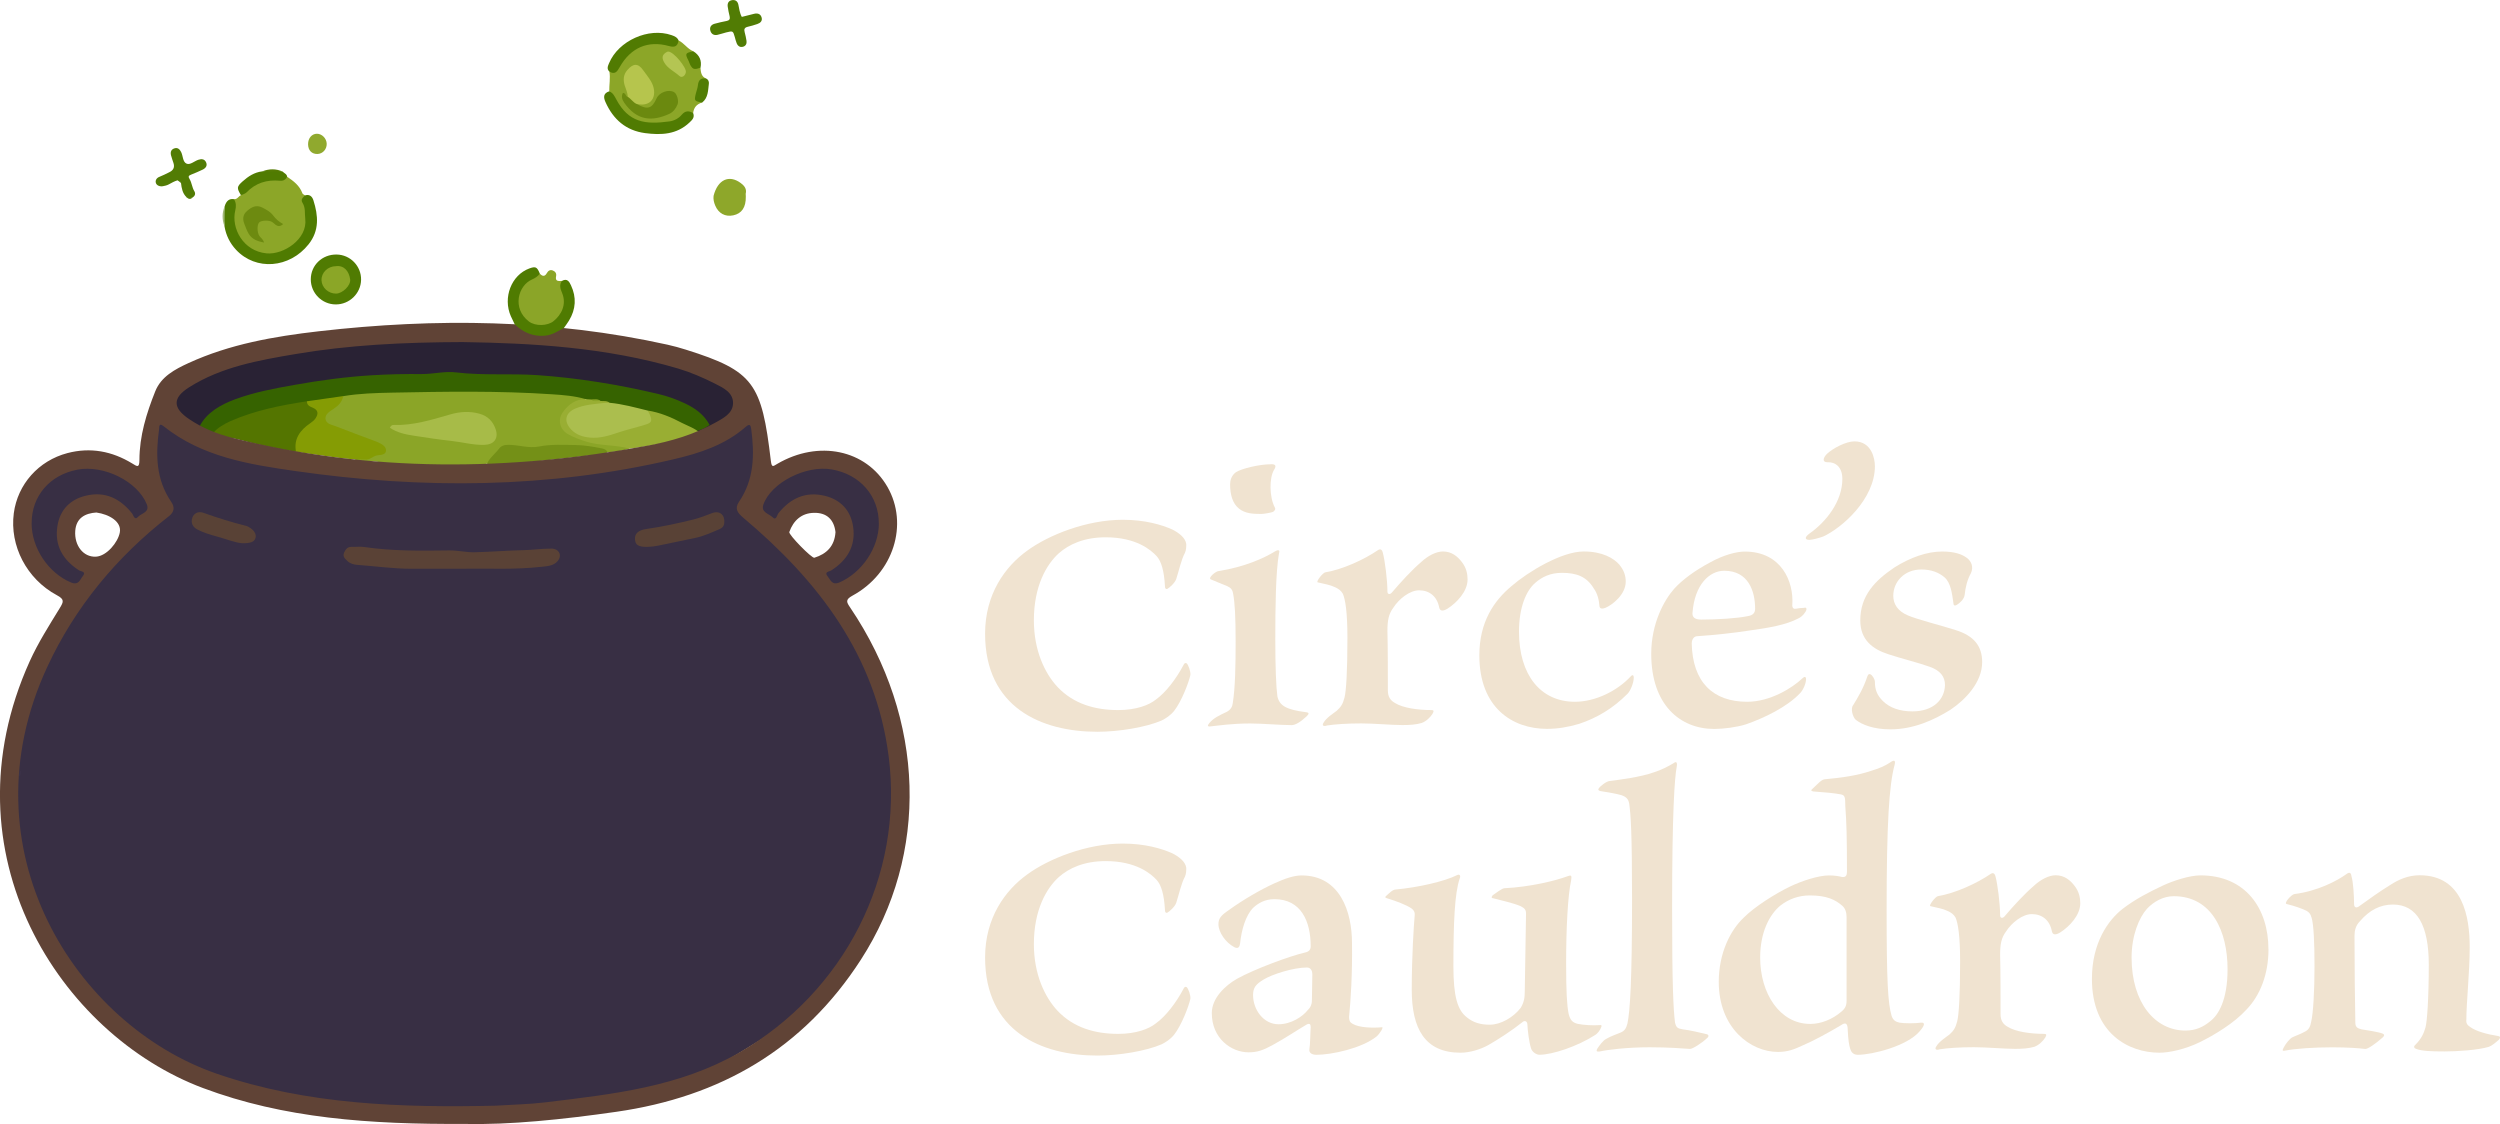 <?xml version="1.0" encoding="UTF-8"?><svg id="Layer_2" xmlns="http://www.w3.org/2000/svg" viewBox="0 0 514.98 231.55"><defs><style>.cls-1{fill:#f0e3d0;}.cls-2{fill:#6b890f;}.cls-3{fill:#99ae33;}.cls-4{fill:#a0b776;}.cls-5{fill:#8ba627;}.cls-6{fill:#8ba527;}.cls-7{fill:#8ba528;}.cls-8{fill:#8ca628;}.cls-9{fill:#90a92e;}.cls-10{fill:#b6c54d;}.cls-11{fill:#b4c553;}.cls-12{fill:#8ea72a;}.cls-13{fill:#859c04;}.cls-14{fill:#abbe4e;}.cls-15{fill:#a7bb48;}.cls-16{fill:#366300;}.cls-17{fill:#6d8a10;}.cls-18{fill:#292234;}.cls-19{fill:#5a4236;}.cls-20{fill:#382f44;}.cls-21{fill:#594236;}.cls-22{fill:#567c04;}.cls-23{fill:#3c3249;}.cls-24{fill:#604336;}.cls-25{fill:#527c04;}.cls-26{fill:#527c02;}.cls-27{fill:#749017;}.cls-28{fill:#527d06;}.cls-29{fill:#4f7b01;}.cls-30{fill:#517d04;}.cls-31{fill:#517b02;}.cls-32{fill:#517c04;}.cls-33{fill:#547500;}.cls-34{fill:#507b01;}.cls-35{fill:#507b02;}</style></defs><g id="Layer_1-2"><g id="Mobile"><path class="cls-20" d="m39.79,90.65l12.13,4.31,19.94,1.35,24.53,2.96,15.36-2.16,18.33-2.16,13.48-4.58,11.86-5.39.54,4.31v9.43l.54,3.23,8.35-7.28,11.05.81,5.39,4.85,1.35,8.09-2.96,8.35-8.09,5.66,2.7,3.5,11.05,26.68-2.7,31.53-14.28,22.91-25.06,15.36-26.14,6.74-40.43-.54-34.5-6.47-22.91-14.28-14.01-24.53-3.77-23.45,5.66-21.83,8.35-15.09-.54-1.35-7.55-5.12-1.89-12.67,7.28-8.89,10.78-.54,8.89,8.89-2.16-11.32,1.66-7.52,7.77,6.18Zm-20.08,13.21c-3.2,0-5.79,2.65-5.79,5.93s2.59,5.93,5.79,5.93,5.79-2.65,5.79-5.93-2.59-5.93-5.79-5.93Zm142.16,6.06c0,3.65,2.78,6.6,6.2,6.6s6.2-2.96,6.2-6.6-2.78-6.6-6.2-6.6-6.2,2.96-6.2,6.6Z"/><polygon class="cls-18" points="34.18 82.14 45.77 74.59 59.51 70.55 77.57 68.93 104.79 68.67 127.97 71.9 144.14 75.4 152.76 80.79 149.8 88.88 144.41 89.42 134.44 81.6 110.72 78.1 83.23 79.98 61.67 84.3 44.69 88.88 38.76 89.69 34.18 82.14"/><path class="cls-12" d="m153.61,39.91l.02.59c.04,2.2-.83,3.49-2.59,3.86-1.66.35-3.04-.41-3.71-2.02-.27-.64-.42-1.29-.34-1.99.85-3.35,3.19-4.44,5.62-2.63.73.55,1.25,1.19,1,2.19Z"/><path class="cls-8" d="m125.5,18.82c-.02-1.36.26-2.72.03-4.08.99-.32,1.63-.99,2.19-1.87,2.16-3.37,5.62-4.87,9.46-4.04,1.02.22,1.82.1,2.6-.5,1.15.55,1.83,1.75,3.03,2.23-1.28,1.5-.77,2.67,1.48,3.4.08.9.15,1.81,1.17,2.22-1.2.74-1.37,1.99-1.66,3.2-.2.86.44,1.22.84,1.74-1.12.31-1.74,1.04-1.86,2.2-1.02.28-1.95.69-2.86,1.29-3.43,2.25-9.37,1.32-12-1.82-1-1.19-1.82-2.52-2.43-3.96Z"/><path class="cls-35" d="m125.5,18.82c.77.29,1.08.98,1.44,1.64,2.55,4.81,6.02,5.23,10.95,4.55.99-.14,1.9-.6,2.58-1.41.69-.81,1.47-.83,2.32-.29.35.89-.22,1.41-.77,1.93-2.62,2.49-5.84,2.61-9.13,2.18-3.94-.52-6.56-2.81-8.16-6.38-.45-1-.47-1.83.77-2.23Z"/><path class="cls-31" d="m139.78,8.33c-.18,1.18-.75,1.5-1.96,1.16-4.33-1.22-7.9.31-10.17,4.34-.52.93-.99,1.6-2.13.91-.58-.55-.31-1.13-.06-1.72,1.93-4.63,8.14-7.43,12.88-5.78.59.21,1.18.44,1.44,1.09Z"/><path class="cls-30" d="m144.65,21.12c-1.63-.28-1.67-.34-1.32-1.82.14-.59.38-1.17.44-1.77.11-1.07.63-1.52,1.69-1.35.47.21.61.66.56,1.08-.18,1.38-.12,2.86-1.37,3.86Z"/><path class="cls-26" d="m144.3,13.96c-1.29.42-1.58.35-2.11-.58-.15-.26-.21-.58-.35-.85-.76-1.5-.72-1.6.98-1.97,1.27.79,1.79,1.92,1.48,3.4Z"/><path class="cls-8" d="m48.18,41.02c.69.1.94-.59,1.45-.81,1.72-2.18,3.92-3.44,6.73-3.47.95,0,1.86-.2,2.78-.34,1.32.89,2.58,1.83,3.15,3.42.07.18.36.29.55.43.02,1.74.49,3.42.53,5.18.08,3.23-2.79,6.2-6.38,7.07-2.98.73-6.48-.79-7.97-3.53-.97-1.79-1.59-3.66-1.09-5.73.18-.73-.07-1.5.25-2.21Z"/><path class="cls-29" d="m48.18,41.02c.5.73.47,1.54.28,2.34-.87,3.63,1.6,8.36,6.44,8.83,3.5.34,8.49-2.95,7.98-7.1-.14-1.11.09-2.27-.55-3.28-.48-.76.09-1.12.51-1.56.95-.3,1.48.25,1.72,1.01,1,3.15,1.26,6.22-.99,9.06-3.93,4.95-10.86,5.5-14.94,1.14-1.27-1.36-2.06-2.96-2.38-4.8-.16-1.4-.22-2.8.04-4.2q.51-1.67,1.89-1.43Z"/><path class="cls-34" d="m59.14,36.4c-.29.64-.81.9-1.49.83-2.66-.25-4.98.44-6.87,2.41-.28.29-.76.38-1.15.56-.88-1.46-.87-1.75.34-2.83,1.16-1.04,2.44-1.88,4.05-2.07,1.4-.2,2.81-.28,4.21.05.31.35.86.48.92,1.05Z"/><path class="cls-4" d="m46.29,42.45c-.01,1.4-.03,2.8-.04,4.2-.54-1.4-.54-2.8.04-4.2Z"/><path class="cls-22" d="m58.23,35.35c-1.4-.02-2.8-.03-4.21-.05,1.41-.55,2.81-.59,4.21.05Z"/><path class="cls-25" d="m38.41,40.61c-.83-.8-1-1.86-1.13-2.93-.15-.3-.25-.65-.71-.54-.64.19-1.22.52-1.8.84-.37.2-.81.31-1.23.38-.6.1-1.24-.13-1.42-.64-.18-.49.08-1.06.73-1.3.69-.26,1.35-.62,2.02-.94q1.28-.6.87-1.88c-.17-.53-.37-1.06-.51-1.6-.18-.7.04-1.26.76-1.46.65-.18,1.04.23,1.32.77.41.81.31,2.07,1.15,2.41.73.29,1.58-.54,2.4-.81.69-.23,1.28-.15,1.59.52.32.7-.08,1.21-.7,1.51-.78.38-1.59.71-2.4,1.04-.51.21-.63.37-.28.94.45.74.48,1.68.96,2.46.28.45.19.97-.35,1.28-.44.15-.87.23-1.29-.04Z"/><path class="cls-28" d="m38.41,40.61c.43.01.86.03,1.29.04-.45.48-.87.39-1.29-.04Z"/><path class="cls-28" d="m36.57,37.13c.71-.44.67.1.71.54-.24-.18-.47-.36-.71-.54Z"/><path class="cls-35" d="m69.14,62.71c-2.82-.02-5.12-2.33-5.12-5.16,0-2.91,2.34-5.16,5.32-5.12,2.83.04,5.1,2.4,5.04,5.22-.06,2.81-2.41,5.08-5.23,5.06Z"/><path class="cls-9" d="m63.46,29.71c-.01-1.24.77-2.16,1.83-2.16,1.04,0,1.98.97,2.01,2.06.03,1.14-.82,2.08-1.91,2.11-1.17.03-1.92-.75-1.93-2.01Z"/><path class="cls-6" d="m101.11,95.35c-5.99,1.41-12.61.56-18.92.38-2.05-.06-4.11-.73-6.16-.75-.32,0-2.96.12-3.2-.1.65-.73,3.9-1.22,4.78-1.51.4-.13.95-.18,1.02-.68.08-.6-.44-.89-.9-1.06-1.81-.67-3.55-1.53-5.39-2.13-1.36-.45-2.71-.94-4.01-1.56-2-.95-2.26-2.17-.54-3.5,1.3-1,2-2.54,3.44-3.36,2.09-.5,4.21-.42,6.33-.58,9.23-.7,18.47-.27,27.7-.29,4.61-.01,9.22.36,13.79,1.07.49.08.99.14,1.42.43.51.74-.18.83-.59.97-.96.32-1.83.8-2.6,1.44-2.02,1.68-1.85,3.92.47,5.12,2.35,1.2,4.86,1.86,7.52,1.98,1.54.07,3.12.11,4.41,1.19-1.47.52-3,.68-4.54.74-4.55-.99-9.13-1.32-13.77-.7-1.49.2-3,.17-4.48-.13-2.03-.41-3.73-.09-4.76,1.94-.23.45-.63.77-1.02,1.08Z"/><path class="cls-16" d="m120.69,82.23c-2.27-.67-4.64-.86-6.97-1.01-10.97-.74-21.97-.56-32.95-.34-3.34.07-6.73.16-10.05.72-1.08,1.05-2.53.82-3.83,1.07-1.14.21-2.31.3-3.47.46-4.98.73-9.87,1.85-14.63,3.54-1.5.53-2.74,1.94-4.19,2.52-1.23-.28-2.54-.43-3.52-1.3,1.45-2.93,4.46-4.56,7.3-5.62,3.98-1.48,8.14-2.25,12.31-2.99,5.32-.95,10.66-1.67,16.08-1.99,3.37-.2,6.73-.27,10.09-.24,2.38.02,4.75-.63,7.08-.34,5.59.68,11.21.18,16.82.57,8.41.59,16.65,1.94,24.82,3.87,1.88.44,3.7,1.09,5.46,1.92,2.14,1,3.99,2.32,5.13,4.46-1.08.83-2.33,1.24-3.64,1.51-1.4-.4-2.27-1.64-3.59-2.22-1.88-.82-3.81-1.42-5.81-1.85-2.49-.54-4.96-1.14-7.47-1.59-.64-.22-1.32-.26-1.97-.41-.64-.23-1.31-.21-1.98-.25-.4-.05-.78-.13-1.04-.49Z"/><path class="cls-33" d="m43.89,89.28c.65-1.03,2.47-2.04,3.58-2.53,5.04-2.21,10.37-3.27,15.77-4.09,3.4,2.3,3.5,2.74.2,5.44-1.68,1.37-1.81,3.25-2.45,5-4.04-.65-8.04-1.5-11.99-2.59-1.43-.39-3.82-.43-5.1-1.23Z"/><path class="cls-13" d="m60.98,93.1c-.53-2.73.87-4.51,2.94-5.93.42-.29.8-.58,1.08-1,.64-.98.55-1.73-.63-2.21-.57-.23-1.17-.5-1.14-1.3,2.49-.36,4.99-.71,7.48-1.07-.23,1.19-.98,1.95-1.96,2.61-.75.51-1.78,1.05-1.7,2.06.09,1.09,1.31,1.23,2.13,1.55,2.72,1.08,5.47,2.07,8.2,3.1.17.07.35.13.52.21.74.36,1.61.8,1.62,1.64,0,.97-1.12.94-1.75,1.03-.95.13-1.6,1.04-2.61.87-3.49.06-6.9-.58-10.34-1.03-1.29-.17-2.57-.36-3.86-.54Z"/><path class="cls-3" d="m120.69,82.23c.36.02.73.04,1.09.06.59.38,1.32-.04,1.91.31.64.06,1.32-.11,1.87.37-1.12.84-2.49.62-3.75.86-1.11.21-2.22.37-3.21.92-1.62.9-1.79,2.18-.47,3.46,1.77,1.71,4.01,1.74,6.15,1.27,2.67-.59,5.26-1.52,7.9-2.24,1.62-.44,1.14-1.64,1.23-2.67,2.54.39,4.86,1.38,7.11,2.57.84.44,2.91,1.21,3.49,1.95-4.13,1.69-9.87,2.81-14.31,3.33-2.98-.85-6.14-.53-9.11-1.5-1.25-.41-2.48-.85-3.61-1.5-1.65-.95-2.17-2.91-1.06-4.48,1.15-1.62,2.65-2.76,4.78-2.71Z"/><path class="cls-27" d="m100.26,95.8c.2-1.16,1.86-2.43,2.5-3.33.47-.66,1.15-.85,1.96-.84,2.11,0,4.21.77,6.31.35,2.48-.5,4.96-.33,7.44-.31,1.85.01,3.69.34,5.52.7.53.11.95.28,1.17.79-.9.72-2.06.48-3.05.6-2.9.33-5.81.63-8.7.97-2.79.33-5.53.51-8.3,1.03-1.27.24-3.54.04-4.85.04Z"/><path class="cls-10" d="m129.3,19.94c.01-.84-.39-1.56-.62-2.34-.33-1.14-.29-2.2.54-3.16,1.22-1.43,2.23-1.46,3.28.04.53.76,1.14,1.47,1.61,2.29,1.38,2.4.6,5.38-2.94,4.66-1.12.13-1.53-.64-1.87-1.49Z"/><path class="cls-2" d="m129.3,19.94c.7.41,1.11,1.17,1.87,1.49,2.22,1.23,3.11.98,4.08-1.17.57-1.26,2.5-1.94,3.62-1.27.59.35.99,1.78.7,2.52-.33.85-.93,1.59-1.69,1.94-3.74,1.71-6.77,1.3-9.29-2.28-.41-.59-.68-1.3-.27-2.04.58.02.53.71.98.82Z"/><path class="cls-11" d="m137.69,10.63c1.1.05,3.76,3.29,3.59,4.25-.13.76-.83,1.23-1.32.78-1.05-.96-2.45-1.54-3.17-2.85-.49-.89-.38-1.47.33-1.96.21-.14.43-.25.58-.23Z"/><path class="cls-17" d="m58.34,46.14c-.66.61-1.11.47-1.55.18-.26-.17-.46-.43-.72-.59-.7-.42-2.24-.35-2.67.08-.48.49-.46,2.08.05,2.82.28.39.75.64.94,1.34-1.37-.27-2.49-.68-3.17-1.83-.38-.64-.62-1.35-.9-2.05-.43-1.1-.21-1.99.63-2.69.87-.73,1.83-1.28,3.07-.65.85.43,1.68.87,2.25,1.64.53.71,1.17,1.27,2.06,1.77Z"/><path class="cls-5" d="m69.2,54.83c1.63-.22,2.7.99,2.93,2.73.16,1.24-1.57,2.9-2.89,2.92-1.59.02-2.95-1.23-3.01-2.74-.06-1.58,1.3-2.9,2.97-2.91Z"/><path class="cls-19" d="m96.07,117.16c-4.44,0-7.87,0-11.31,0-3.73,0-7.43-.53-11.15-.8-.71-.05-1.48-.25-2.05-.8-.49-.48-1.05-.93-.66-1.76.31-.67.69-1.17,1.52-1.15.87.03,1.76-.1,2.62.03,5.82.86,11.67.78,17.52.7,1.76-.02,3.46.42,5.2.38,3.42-.08,6.83-.37,10.26-.44,1.65-.04,3.34-.28,5.01-.3.37,0,.77-.04,1.12.05,1.21.32,1.56,1.5.75,2.47-.89,1.07-2.18,1.08-3.4,1.22-5.47.62-10.96.31-15.44.38Z"/><path class="cls-21" d="m133.3,112.66c-1.79,0-2.41-.39-2.5-1.54-.09-1.15.64-1.91,2.33-2.15,3.25-.46,6.46-1.16,9.64-1.94,1.33-.33,2.6-.83,3.88-1.32,1.6-.62,2.73.36,2.54,2.05-.07.65-.43,1.01-.98,1.24-1.65.69-3.26,1.46-5.06,1.82-2.55.51-5.08,1.08-7.63,1.59-.74.15-1.47.23-2.21.24Z"/><path class="cls-21" d="m49.82,111.9c-1.46-.14-3.25-.87-5.1-1.37-1.37-.38-2.76-.77-4.03-1.44-1.05-.55-1.42-1.42-1.07-2.45.31-.9,1.21-1.39,2.3-1,2.92,1.04,5.87,1.97,8.88,2.71.12.03.23.1.34.16,1.15.6,1.74,1.52,1.49,2.31-.25.79-.96,1.12-2.81,1.08Z"/><path class="cls-23" d="m4.27,158.81c0,.41.08.85-.35,1.12,0-.41-.07-.85.35-1.12Z"/><path class="cls-15" d="m80.31,88.1c.24-.46.49-.57.73-.56,4.05.13,7.84-1.05,11.66-2.16,2-.58,4.01-.73,6.06-.16,1.73.48,2.79,1.58,3.34,3.2.64,1.87-.31,3.16-2.33,3.22-2.31.06-4.54-.57-6.82-.82-2.58-.28-5.15-.67-7.72-1.07-1.71-.27-3.41-.61-4.93-1.65Z"/><path class="cls-14" d="m133.41,84.57c.17.33.38.65.51,1,.42,1.1.3,1.49-.81,1.85-1.9.61-3.85,1.04-5.74,1.67-1.9.64-3.79,1.25-5.84,1.05-1.47-.14-2.8-.54-3.86-1.65-1.62-1.69-1.25-3.48.93-4.37,1.87-.77,3.86-.89,5.84-1.11.37-.04.75-.03,1.12-.04,2.67.24,5.25.97,7.84,1.6Z"/><path class="cls-6" d="m123.7,82.59c-.65-.03-1.35.27-1.91-.31.65,0,1.34-.18,1.91.31Z"/><path class="cls-24" d="m95.79,231.52c-19.74.1-37.32-1.15-53.97-7.39-29.39-11.02-53.62-48.25-35.69-87.93,1.72-3.8,3.99-7.36,6.17-10.92.8-1.31,1.03-1.81-.58-2.67-6.26-3.36-9.75-10.21-8.88-16.88.79-5.97,5.09-10.83,11.06-12.4,4.74-1.24,9.18-.39,13.32,2.13.99.6,1.49,1.04,1.5-.69,0-4.95,1.45-9.63,3.26-14.16,1.21-3.03,4.04-4.53,6.85-5.82,8.52-3.91,17.64-5.49,26.84-6.55,24.07-2.76,48.05-2.5,71.82,2.76,1.28.28,2.55.64,3.8,1.03,13.99,4.4,15.61,6.91,17.5,22.91.18,1.5.49,1.09,1.34.6,8.49-4.96,18.25-2.92,22.66,4.73,4.45,7.71,1.26,17.85-7.19,22.43-1.53.83-1.21,1.36-.47,2.45,15.55,23.04,16.3,50.72,2.19,72.56-11.88,18.39-28.92,28.23-50.35,31.31-11.05,1.59-22.09,2.72-31.18,2.5Zm6.5-3.77c3.37-.22,6.76-.27,10.1-.68,13.76-1.68,27.51-3.12,39.94-10.29,21.56-12.43,33.88-36.31,30.73-60.95-2.66-20.79-14.46-36.15-29.96-49.19-1.18-.99-1.83-1.87-.86-3.29,3.14-4.61,3.19-9.72,2.51-14.97-.11-.84-.34-1.15-1.14-.45-4.28,3.75-9.54,5.44-14.9,6.69-25.79,6.04-51.81,6.16-77.89,2.41-9.55-1.37-19.22-2.91-27.16-9.26-.97-.77-.83.21-.89.66-.73,5.25-.65,10.36,2.51,14.96.78,1.13.59,2.1-.48,2.94-10.79,8.41-19.34,18.71-25.08,31.09-17.37,37.51,5.88,73.75,34.94,83.76,18.64,6.42,38.11,7.02,57.63,6.58Zm-6.66-157.29c-12.83.04-23.87.62-34.81,2.48-7.58,1.29-15.19,2.62-21.85,6.83-3.48,2.2-3.41,4.26-.02,6.56,2.72,1.84,5.75,3.05,8.91,3.85,28.38,7.15,56.92,6.91,85.53,1.62,4.86-.9,9.61-2.3,13.96-4.74,1.62-.91,3.58-1.86,3.65-3.94.08-2.25-2.01-3.23-3.69-4.08-2.44-1.23-4.99-2.34-7.61-3.12-14.96-4.43-30.36-5.23-44.08-5.45ZM6.51,107.71c-.03,5.17,3.48,10.35,8.13,12.28,1.57.65,1.84-.6,2.43-1.33.77-.95-.42-.93-.8-1.18-3.37-2.17-5.09-5.17-4.43-9.19.53-3.26,2.58-5.38,5.79-6.17,3.96-.97,7.07.52,9.56,3.62.31.38.5,1.56,1.26.72.69-.76,2.46-.91,1.78-2.6-1.91-4.71-8.87-8.16-14.31-7.11-5.68,1.1-9.38,5.4-9.4,10.95Zm174.52.13c.02-5.66-3.85-10.12-9.68-11.14-5.33-.94-12.53,2.73-14.1,7.24-.56,1.62,1.15,1.86,1.88,2.6.79.8.92-.45,1.21-.81,2.5-3.1,5.62-4.56,9.58-3.59,3.3.81,5.34,3.05,5.82,6.38.56,3.94-1.21,6.88-4.51,8.98-.4.26-1.53.27-.75,1.21.6.73.89,1.93,2.45,1.26,4.59-1.99,8.09-7.09,8.11-12.13Zm-161.15-2.27c-2.35.15-4.19,1.13-4.38,3.79-.21,3.02,1.67,5.45,4.27,5.31,2.21-.12,4.53-2.95,4.91-4.99.41-2.23-2.19-3.73-4.8-4.1Zm152.23,4.08c-.29-2.61-1.8-4.06-4.42-4.01-2.57.04-4.25,1.57-5.1,3.95-.19.53,4.64,5.46,5.16,5.3,2.54-.79,4.16-2.4,4.35-5.24Z"/><path class="cls-7" d="m111.2,56.37c.53.57,1.02.66,1.45-.12.27-.48.68-.75,1.23-.53.5.2.79.59.67,1.17-.24,1.14.54,1,1.22.98.33,1.07.47,2.18.71,3.27.46,2.11-.67,4.46-2.55,5.6-1.52.93-3.92.87-5.31-.24-1.78-1.44-2.66-3.27-2.11-5.61.59-2.51,2.28-3.89,4.68-4.53Z"/><path class="cls-29" d="m111.2,56.37c-.41.56-.96.92-1.61,1.2-2.87,1.24-4.17,5.98-.63,8.66,1.31.99,3.8.95,5.08-.09,1.55-1.25,2.75-3.39,1.74-5.81-.34-.81-.64-1.64-.01-2.47,1.05-.59,1.49.15,1.84.9,1.17,2.49,1.02,4.93-.4,7.28-.32.53-.7,1.02-1.05,1.52-1.25.65-2.39,1.46-3.91,1.59-2.5.22-4.47-.69-6.22-2.33-.27-.56-.55-1.11-.8-1.68-1.69-3.84.11-8.49,3.81-9.84,1.29-.47,1.59-.32,2.15,1.04Z"/><path class="cls-32" d="m152.81,3.48c.86-.22,1.7-.44,2.54-.64.68-.16,1.29-.01,1.52.71.24.74-.22,1.18-.87,1.4-.65.22-1.31.42-1.98.57-.63.15-.8.48-.63,1.09.16.6.3,1.21.39,1.83.07.54-.14,1.01-.69,1.18-.64.2-1.1-.13-1.34-.71-.17-.4-.26-.83-.38-1.25-.38-1.32-.38-1.33-1.79-.98-.6.15-1.19.37-1.8.5-.71.15-1.25-.15-1.45-.85-.21-.72.16-1.23.84-1.43.84-.24,1.7-.42,2.55-.59.55-.11.7-.43.58-.94-.15-.67-.32-1.34-.4-2.02-.09-.71.19-1.24.97-1.33.66-.08,1.08.29,1.22.9.19.84.25,1.72.72,2.57Z"/><path class="cls-1" d="m241.44,109.05c1.38.69,2.75,1.72,2.92,3.01,0,.52,0,1.2-.26,1.8-.77,1.38-1.29,3.87-1.81,5.42-.26.77-1.38,1.81-1.89,2.06-.26,0-.43-.09-.43-.6-.17-3.18-.77-5.16-1.72-6.19-1.2-1.29-4.21-3.87-10.49-3.87-4.47,0-7.57,1.46-9.63,3.27-2.58,2.32-5.16,6.79-5.16,13.84,0,6.19,2.24,10.92,4.9,13.75,3.27,3.44,7.65,4.73,12.47,4.73,3.7,0,6.36-1.03,7.74-2.15,2.06-1.46,4.21-4.3,5.67-7.05.17-.43.43-.6.69-.43.34.26.86,1.72.77,2.41-.34,1.55-1.81,5.42-3.35,7.39-.77.95-1.72,1.55-2.58,1.98-3.18,1.38-8.77,2.32-13.24,2.32-11.52,0-23.12-4.99-23.12-20.2,0-8.17,4.13-13.84,8.68-17.11,4.47-3.27,12.29-6.36,19.69-6.36,4.56,0,8,1.03,10.14,1.98Z"/><path class="cls-1" d="m254,122.29c-.09-.77-.43-1.2-1.2-1.55-1.03-.43-2.15-.86-3.35-1.38-.77-.26,1.03-1.72,1.55-1.72,5.42-.86,9.37-2.67,11.61-4.04.52-.34,1.12-.43.86.34-.69,3.78-.77,11.43-.77,17.8,0,5.67.17,9.8.43,11.69.43,1.98,1.89,2.75,5.85,3.27.77.09.69.34.17.86-1.29,1.2-2.32,1.81-3.09,1.81-2.24,0-6.1-.34-8.51-.34-3.78,0-6.53.43-8.17.6-.69.09-.69-.17-.26-.69.86-1.03,1.98-1.55,3.61-2.32.77-.43,1.12-1.03,1.2-1.72.52-3.18.6-7.91.6-12.72,0-5.24-.17-8.08-.52-9.89Zm1.2-17.54c-1.29-1.03-1.81-2.84-1.81-4.99,0-.77.26-1.81,1.2-2.49,1.2-.77,4.9-1.63,7.05-1.63.95-.09,1.46.17.77,1.2-.95,1.63-.95,5.5.17,7.65.26.43,0,.69-.34.95-.43.17-1.89.43-2.41.43-1.81,0-3.35-.09-4.64-1.12Z"/><path class="cls-1" d="m276.6,122.29c-.34-.6-.86-1.03-1.72-1.38-.86-.43-1.98-.6-3.44-.95-.43-.09,1.03-1.98,1.55-2.06,3.61-.6,8.08-2.67,10.83-4.56.52-.34.86-.17,1.03.52.43,1.55.95,5.67.95,8,0,.52.43.69.86.26,1.98-2.32,4.21-4.73,6.02-6.28,1.46-1.38,3.18-2.24,4.56-2.24,1.81,0,3.01,1.03,3.87,2.15.95,1.2,1.2,2.49,1.2,3.61,0,2.49-2.24,4.81-4.13,6.02-.86.52-1.55.6-1.72-.26-.43-2.23-1.98-3.52-4.13-3.52-1.89,0-4.13,1.72-5.33,3.61-.95,1.29-1.2,2.58-1.2,4.81.09,3.01.09,9.8.09,12.21,0,1.29.52,2.06,1.46,2.58,1.63,1.03,4.73,1.46,7.48,1.46.52,0,.6.17.26.77-.43.69-1.29,1.55-2.23,1.89-1.12.34-2.49.43-3.95.43-2.32,0-5.85-.34-8.51-.34-2.84,0-5.42.17-7.05.43-.69.26-1.12,0-.69-.6.52-.95,1.98-1.89,2.67-2.41.86-.77,1.29-1.38,1.63-2.75.34-1.29.6-5.33.6-12.29,0-5.33-.43-7.91-.95-9.11Z"/><path class="cls-1" d="m333.6,116.36c.95,1.12,1.29,2.32,1.29,3.44,0,2.67-2.75,4.81-4.21,5.42-.69.26-1.12.17-1.2-.34-.09-1.29-.43-2.67-1.2-3.7-1.46-2.41-3.52-3.18-6.53-3.18-2.41,0-4.13.86-5.5,2.06-1.89,1.63-3.35,5.07-3.35,10.06,0,8.94,4.47,14.44,11.52,14.44,4.21,0,8.68-2.23,11.43-5.16.43-.52.69-.34.69.17,0,1.12-.69,2.75-1.29,3.35-3.09,3.09-6.36,4.99-9.97,6.19-2.32.69-4.47,1.03-6.62,1.03-7.14,0-13.93-4.38-13.93-15.13,0-6.88,3.01-11.26,6.62-14.27,3.35-2.92,10.32-7.14,14.87-7.14,3.87,0,6.19,1.38,7.39,2.75Z"/><path class="cls-1" d="m369.19,124.62c0,.69.34.86.77.77.52-.09,1.03-.17,1.55-.17.52-.09.6-.09.6.34-.09.52-.86,1.46-1.63,1.81-2.58,1.38-6.28,1.98-9.97,2.49-3.27.52-7.31.95-11,1.2-.77.09-1.03.95-1.03,1.46.17,8,4.38,12.04,11.43,12.04,4.73,0,9.28-2.84,11.35-4.81.43-.43.77-.43.77.17,0,.86-.6,2.23-1.2,2.84-2.75,2.92-7.48,5.16-11.18,6.45-1.89.6-4.64.95-6.53.95-7.05,0-12.98-4.99-12.98-15.47,0-6.28,2.67-11.09,4.73-13.41,1.72-1.89,4.3-3.78,7.39-5.42,2.75-1.55,5.5-2.24,7.14-2.24,7.56,0,10.14,6.19,9.8,11Zm-20.55,1.55c-.09.95.43,1.46,1.81,1.46,3.35,0,7.39-.26,9.46-.69,1.2-.17,1.63-.69,1.63-1.55,0-3.61-1.38-7.82-6.36-7.82-3.09,0-6.1,2.92-6.53,8.6Z"/><path class="cls-1" d="m386.22,95.99c0,6.88-6.88,12.81-10.66,14.53-.69.26-2.24.69-2.84.69-1.03,0-.95-.6,0-1.29,3.44-2.41,6.79-6.62,6.79-11.26,0-2.49-1.46-3.53-3.09-3.44-1.12,0-.86-.95-.09-1.72,1.29-1.2,3.95-2.58,5.67-2.58,3.52,0,4.21,3.52,4.21,5.07Z"/><path class="cls-1" d="m405.13,114.9c.95.69,1.46,1.89.86,3.18-.77,1.38-1.12,2.92-1.29,4.47-.09.86-1.03,1.72-1.63,2.06-.43.26-.69.09-.69-.43-.26-1.81-.52-4.13-1.81-5.24-1.2-1.03-2.75-1.63-4.81-1.63-3.44,0-5.76,2.49-5.76,5.42,0,1.72.95,3.18,3.01,4.04,1.72.77,7.14,2.15,9.8,3.01,3.87,1.2,5.5,3.35,5.5,6.62,0,4.13-3.44,7.74-6.53,9.8-3.44,2.15-7.65,4.04-12.38,4.04-3.44,0-5.85-.95-7.14-1.98-.6-.52-1.12-2.32-.52-3.01.95-1.55,2.15-3.53,2.92-5.93.17-.43.34-.52.6-.43.43.17.95,1.03.95,1.55,0,1.72.52,2.84,1.63,3.95,1.38,1.38,3.44,2.15,6.1,2.15,4.3,0,6.62-2.41,6.71-5.42,0-1.72-.95-3.01-3.18-3.78-2.41-.86-5.93-1.72-8.51-2.58-3.18-1.03-5.76-2.92-5.76-6.96,0-5.16,3.09-8.25,7.05-10.92,3.27-2.06,6.71-3.27,9.8-3.27,2.49,0,4.04.52,5.07,1.29Z"/><path class="cls-1" d="m241.44,175.75c1.38.69,2.75,1.72,2.92,3.01,0,.52,0,1.2-.26,1.8-.77,1.38-1.29,3.87-1.81,5.42-.26.77-1.38,1.81-1.89,2.06-.26,0-.43-.09-.43-.6-.17-3.18-.77-5.16-1.72-6.19-1.2-1.29-4.21-3.87-10.49-3.87-4.47,0-7.57,1.46-9.63,3.27-2.58,2.32-5.16,6.79-5.16,13.84,0,6.19,2.24,10.92,4.9,13.75,3.27,3.44,7.65,4.73,12.47,4.73,3.7,0,6.36-1.03,7.74-2.15,2.06-1.46,4.21-4.3,5.67-7.05.17-.43.43-.6.69-.43.34.26.86,1.72.77,2.41-.34,1.55-1.81,5.42-3.35,7.39-.77.95-1.72,1.55-2.58,1.98-3.18,1.38-8.77,2.32-13.24,2.32-11.52,0-23.12-4.99-23.12-20.2,0-8.17,4.13-13.84,8.68-17.11,4.47-3.27,12.29-6.36,19.69-6.36,4.56,0,8,1.03,10.14,1.98Z"/><path class="cls-1" d="m278.5,194.24c.09,6.45-.26,11.78-.6,15.22,0,1.03.34,1.2.77,1.46,1.29.77,4.04.86,5.93.69.6-.17-.43,1.38-1.03,1.89-3.1,2.49-9.37,3.78-12.38,3.78-.86,0-1.63-.34-1.46-1.2.17-.86.17-3.35.26-4.47,0-.6-.17-.86-.77-.6-2.06,1.2-4.3,2.75-7.14,4.3-1.89,1.03-3.09,1.46-4.9,1.46-3.52,0-7.56-2.84-7.56-8.08,0-3.09,2.75-5.67,5.16-7.05,3.7-2.06,11-4.73,14.01-5.42.86-.17,1.2-.6,1.2-1.29,0-5.16-1.98-9.71-7.48-9.71-1.98,0-3.35.86-4.3,1.72-1.63,1.55-2.49,4.73-2.75,7.31-.09.77-.34,1.29-1.2.86-1.81-.95-3.27-3.09-3.27-4.73,0-1.2.52-1.81,2.15-2.92,2.84-2.06,6.53-4.21,9.37-5.5,2.24-1.03,4.13-1.63,5.59-1.63,8,0,10.4,7.57,10.4,13.93Zm-9.03,13.75c.43-.43.77-1.03.77-1.89,0-1.72.09-3.7.09-5.42,0-.6-.26-1.38-1.12-1.38-2.75,0-7.14,1.38-8.94,2.49-1.55.95-2.15,1.63-2.15,3.18,0,3.01,2.15,6.02,5.24,6.02,2.58,0,4.99-1.55,6.1-3.01Z"/><path class="cls-1" d="m302.23,209.62c1.29,1.03,2.75,1.46,4.64,1.46,2.32,0,4.9-1.55,6.36-3.44.69-1.12.86-2.06.86-3.44.09-7.05.26-14.36.26-15.99,0-.77-.26-1.12-1.12-1.55-1.63-.69-3.78-1.12-5.67-1.63-.26,0-.43-.17-.09-.6.6-.43,1.98-1.46,2.41-1.46,5.33-.26,10.57-1.55,13.07-2.49.69-.26.86-.17.69.86-.69,3.18-1.03,9.89-1.03,17.11,0,5.93.17,8.68.52,10.4.34,1.38.86,1.8,1.89,2.06,1.29.26,3.09.34,4.38.26.52-.09.6.09.43.43-.17.52-.69,1.29-1.29,1.63-3.61,2.32-8.77,4.04-11.43,4.04-.6,0-1.46-.52-1.72-1.29-.43-1.38-.69-3.61-.77-5.07-.09-.69-.69-.69-1.03-.34-2.15,1.72-5.07,3.61-7.05,4.73-1.55.86-3.78,1.55-5.67,1.55-7.39,0-10.06-4.99-10.06-12.98,0-6.96.43-13.33.6-15.22.09-.6-.09-1.12-.69-1.55-1.03-.69-3.01-1.46-4.99-2.06-.26-.09-.52-.17-.26-.43.69-.6,1.38-1.38,2.06-1.38,4.56-.43,9.97-1.63,12.72-3.01.43-.17.69.17.43.77-1.03,3.01-1.29,9.03-1.29,18.05,0,6.28.86,9.11,2.84,10.57Z"/><path class="cls-1" d="m335.58,165.44c-.17-.86-.6-1.29-1.55-1.63-1.2-.34-2.32-.52-4.38-.86-.34-.09-.52-.26-.34-.52.34-.52,1.55-1.46,2.24-1.55,2.06-.26,6.28-.77,9.2-1.81,1.38-.43,2.92-1.2,4.04-1.89.52-.43.77-.09.6.77-.43,2.24-.95,9.28-.95,29.23,0,15.65.26,20.8.6,23.47.26,1.03.52,1.2,1.55,1.38,1.46.17,3.7.69,5.07,1.03.26.09.43.43,0,.77-1.2,1.12-3.01,2.24-3.52,2.24-1.38-.09-4.3-.34-8.34-.34-4.64,0-8.77.52-10.23.86-.6.09-.86,0-.52-.6.34-.52,1.2-1.72,1.81-1.98,1.03-.6,1.89-.86,2.92-1.29.86-.34,1.2-.86,1.46-1.89.52-2.41.95-8.6.95-25.53,0-13.75-.26-17.54-.6-19.86Z"/><path class="cls-1" d="m379.51,180.65c.69.09.95-.34.95-1.03,0-7.05-.09-10.32-.34-13.5,0-1.98-.09-2.32-.95-2.49-1.38-.26-3.27-.43-5.67-.6-.43-.09-.52-.26-.17-.52.95-.86,1.81-1.89,2.49-1.98,3.7-.34,6.71-.77,9.54-1.72,1.72-.52,2.92-1.03,3.95-1.72.95-.69,1.2-.43.95.52-1.12,4.13-1.63,12.12-1.63,29.83,0,14.61.26,19.26,1.03,21.84.34.95.86,1.2,1.63,1.38.95.17,3.35.17,4.38,0,.86-.09.95.43-.26,1.81-2.58,3.01-9.71,4.81-12.72,4.81-.95,0-1.38-.6-1.55-1.2-.26-.77-.43-1.98-.52-3.87,0-1.55-.52-1.63-1.38-1.03-2.58,1.55-5.93,3.35-7.82,4.13-1.81.86-3.18,1.38-5.16,1.38-5.67,0-12.21-4.9-12.21-14.44,0-5.93,2.41-10.66,5.16-13.24,2.23-2.24,6.45-4.9,9.46-6.36,2.49-1.2,5.93-2.32,8.08-2.32,1.2,0,2.15.17,2.75.34Zm-12.72,5.85c-2.32,1.89-4.21,5.59-4.21,10.75,0,7.39,4.04,13.67,10.32,13.67,2.23,0,4.56-.95,6.36-2.49.86-.69,1.12-1.29,1.12-2.32v-17.19c0-.95-.26-1.8-.86-2.32-1.46-1.29-3.27-2.15-6.71-2.15-2.32,0-4.38.77-6.02,2.06Z"/><path class="cls-1" d="m402.81,188.99c-.34-.6-.86-1.03-1.72-1.38-.86-.43-1.98-.6-3.44-.95-.43-.09,1.03-1.98,1.55-2.06,3.61-.6,8.08-2.67,10.83-4.56.52-.34.86-.17,1.03.52.43,1.55.95,5.67.95,8,0,.52.43.69.86.26,1.98-2.32,4.21-4.73,6.02-6.28,1.46-1.38,3.18-2.24,4.56-2.24,1.81,0,3.01,1.03,3.87,2.15.95,1.2,1.2,2.49,1.2,3.61,0,2.49-2.24,4.81-4.13,6.02-.86.52-1.55.6-1.72-.26-.43-2.24-1.98-3.52-4.13-3.52-1.89,0-4.13,1.72-5.33,3.61-.95,1.29-1.2,2.58-1.2,4.81.09,3.01.09,9.8.09,12.21,0,1.29.52,2.06,1.46,2.58,1.63,1.03,4.73,1.46,7.48,1.46.52,0,.6.17.26.77-.43.69-1.29,1.55-2.23,1.89-1.12.34-2.49.43-3.95.43-2.32,0-5.85-.34-8.51-.34-2.84,0-5.42.17-7.05.43-.69.26-1.12,0-.69-.6.52-.95,1.98-1.89,2.67-2.41.86-.77,1.29-1.38,1.63-2.75.34-1.29.6-5.33.6-12.29,0-5.33-.43-7.91-.95-9.11Z"/><path class="cls-1" d="m467.29,195.53c0,5.16-1.72,9.54-4.56,12.46-2.49,2.75-6.62,5.24-9.63,6.71-3.01,1.46-6.28,2.15-8.25,2.15-6.45,0-13.93-4.04-13.93-15.22,0-7.39,3.35-12.12,6.36-14.44,2.58-1.98,5.42-3.44,8.34-4.81,2.06-.95,5.42-2.06,7.65-2.06,9.28,0,14.01,6.79,14.01,15.22Zm-25.02-8.34c-1.63,1.8-3.18,5.5-3.18,10.06,0,9.37,4.9,15.04,11.09,15.04,2.15,0,3.7-.77,5.07-1.89,1.72-1.29,3.61-4.38,3.61-10.75,0-7.74-3.18-15.04-11.09-15.04-2.15,0-4.13,1.12-5.5,2.58Z"/><path class="cls-1" d="m476.14,188.99c-.17-.69-.43-1.03-1.03-1.38-1.12-.52-2.32-.95-4.04-1.38-.77-.09.95-1.98,1.55-2.06,4.81-.6,8.85-2.75,10.75-4.13.69-.52.95-.17,1.03.52.34,1.12.52,3.96.52,5.67,0,.69.43.86.95.52,1.89-1.38,4.56-3.27,6.53-4.47,1.72-1.12,3.7-1.98,6.02-1.98,8.94,0,10.32,8.6,10.32,14.79,0,5.24-.69,11.43-.69,14.96-.09.69.17,1.12.86,1.55,1.2.86,3.44,1.46,5.67,1.81.52.09.52.34.17.77-.69.6-1.38,1.2-2.06,1.46-2.32.69-6.62.95-9.11.95-2.84,0-4.73-.09-5.85-.52-.34-.09-.69-.43-.17-.86,1.2-1.2,1.72-2.32,2.06-3.52.34-1.12.69-6.02.69-12.98,0-8.08-2.41-12.38-7.39-12.38-2.58,0-4.81,1.12-6.79,3.44-.86.86-1.12,1.89-1.12,3.01,0,5.5.09,14.53.17,17.88,0,1.03.6,1.2,1.29,1.38,1.03.17,3.44.52,4.3.86.43.17.43.43.09.77-1.55,1.38-3.09,2.41-3.61,2.41-1.38-.17-3.78-.34-6.79-.34-3.78,0-7.65.26-9.8.69-.43.09-.6,0-.26-.6.43-.86,1.29-1.89,1.81-2.15.69-.34,1.55-.6,2.49-1.12.95-.43,1.2-1.12,1.38-2.06.43-1.72.69-6.45.69-11.35,0-5.24-.17-8.6-.6-10.14Z"/></g></g></svg>